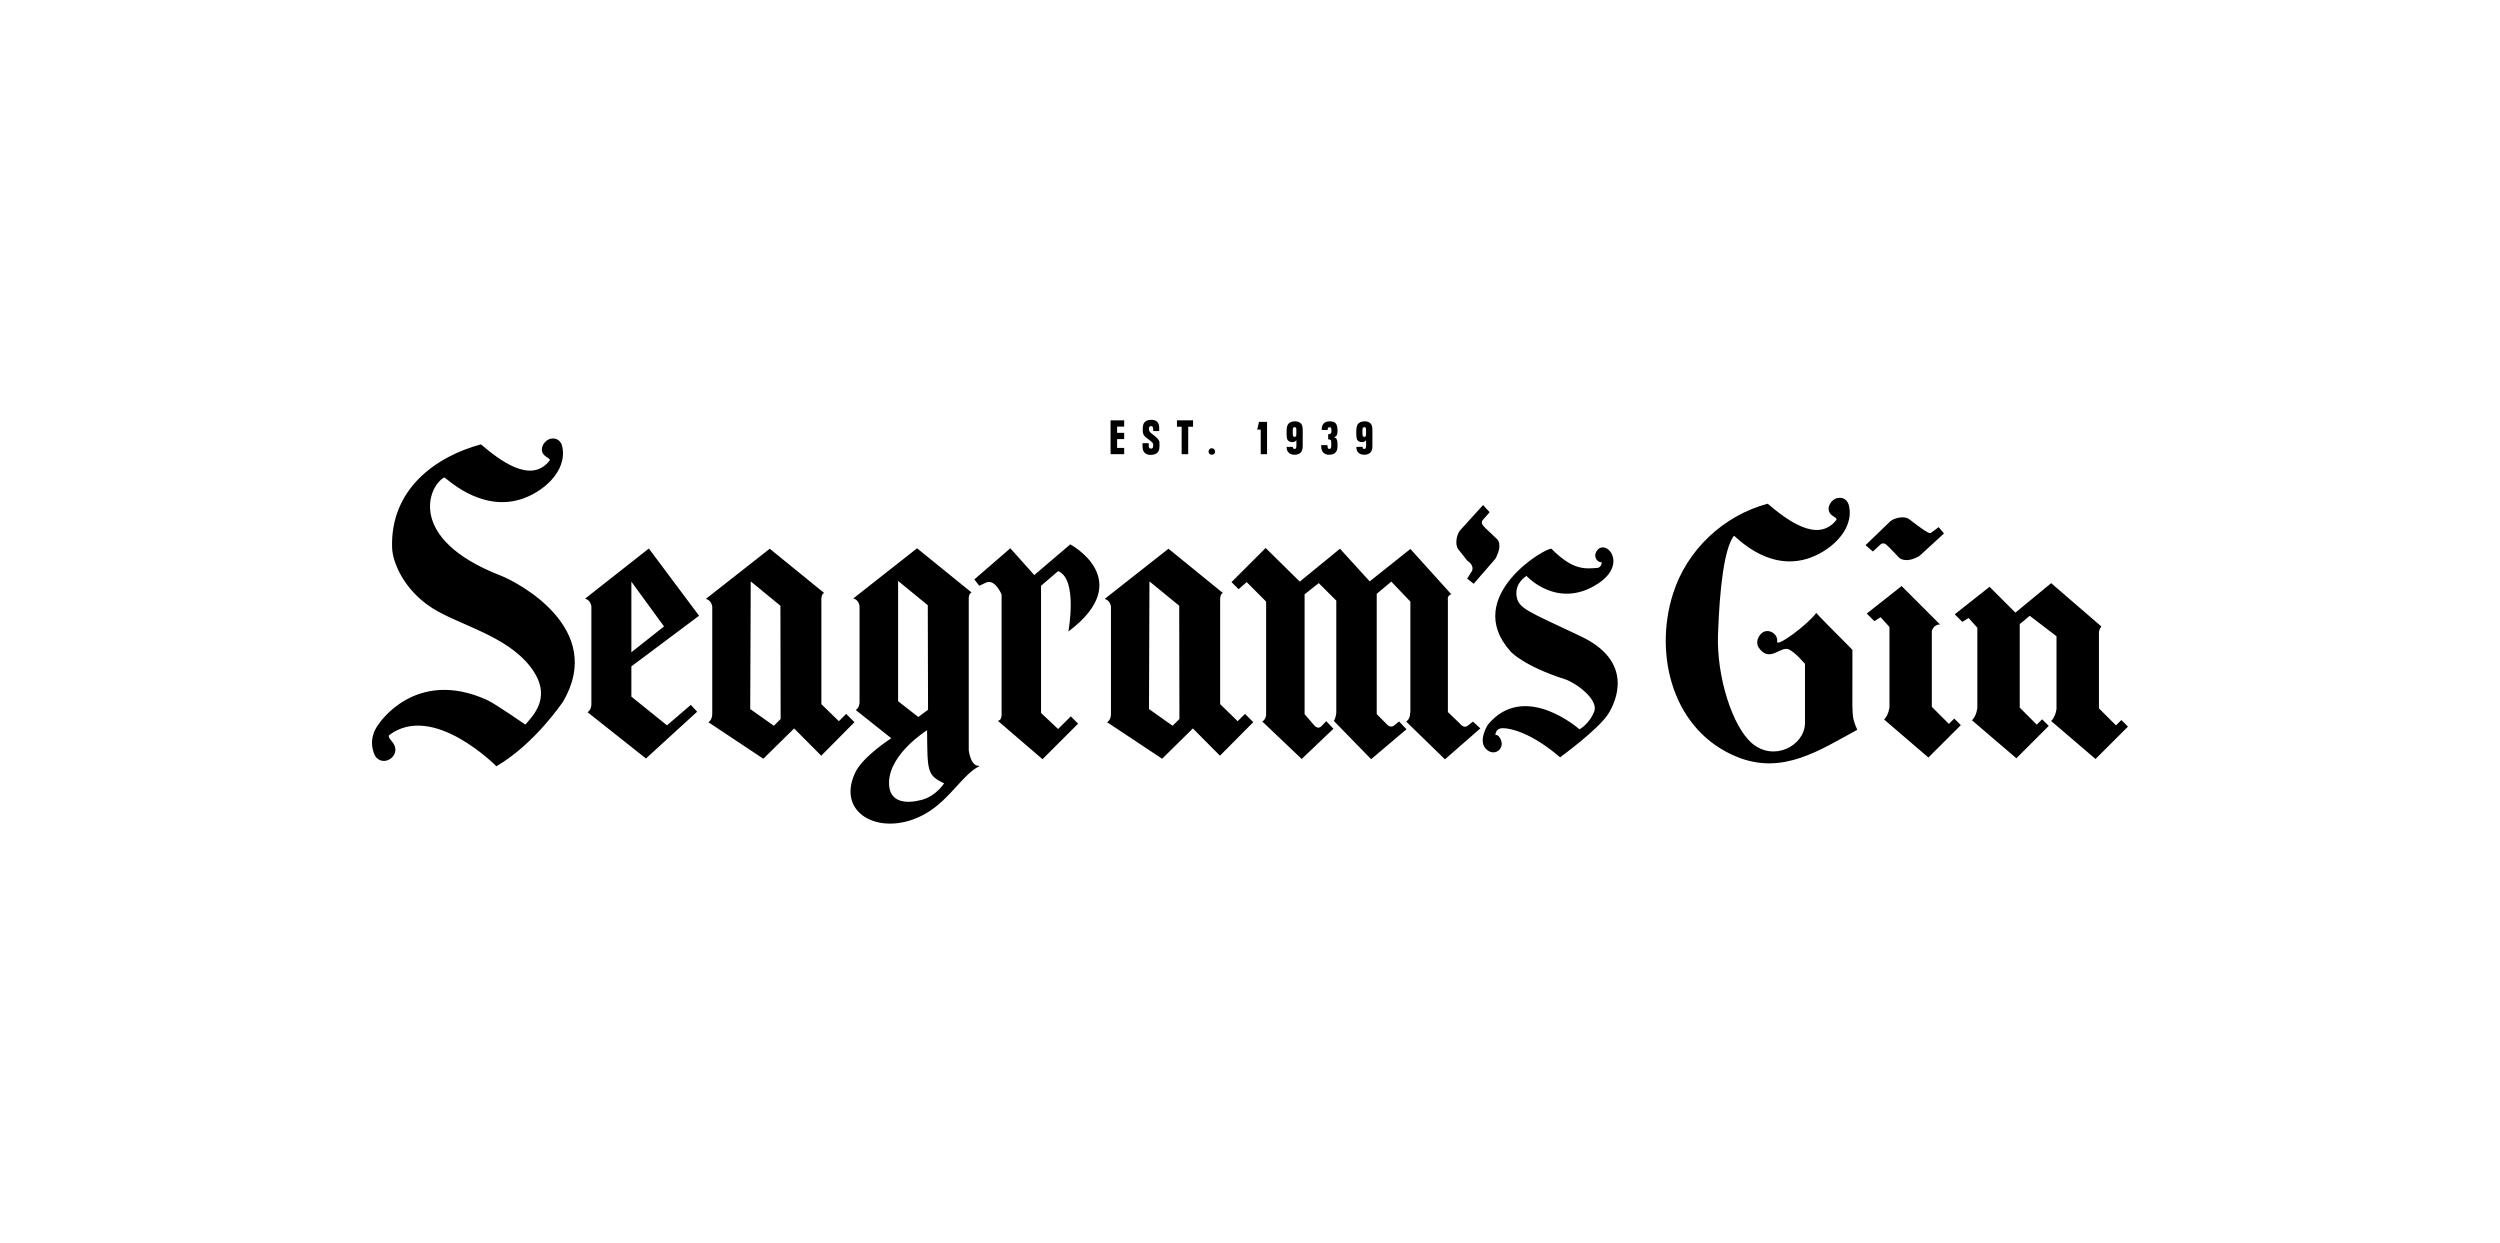 <?xml version="1.0" encoding="utf-8"?>
<!-- Generator: Adobe Illustrator 17.0.0, SVG Export Plug-In . SVG Version: 6.00 Build 0)  -->
<!DOCTYPE svg PUBLIC "-//W3C//DTD SVG 1.1//EN" "http://www.w3.org/Graphics/SVG/1.1/DTD/svg11.dtd">
<svg version="1.1" id="Capa_1" xmlns="http://www.w3.org/2000/svg" xmlns:xlink="http://www.w3.org/1999/xlink" x="0px" y="0px"
	 width="804.733px" height="400.26px" viewBox="0 0 804.733 400.26" enable-background="new 0 0 804.733 400.26"
	 xml:space="preserve">
<g>
	<polygon points="357.482,135.309 357.482,146.196 361.866,146.196 361.866,144.182 359.589,144.182 359.589,141.337 
		361.866,141.337 361.866,139.323 359.589,139.323 359.589,137.324 361.866,137.324 361.866,135.309 	"/>
	<g>
		<path d="M369.769,142.675v0.775c0,0.642,0.24,0.963,0.723,0.963c0.256,0,0.44-0.082,0.553-0.246
			c0.113-0.164,0.169-0.436,0.169-0.817c0-0.164-0.01-0.303-0.031-0.416c-0.02-0.113-0.067-0.223-0.138-0.331
			c-0.072-0.108-0.17-0.218-0.293-0.331c-0.123-0.113-0.282-0.246-0.477-0.401l-1.03-0.785c-0.276-0.215-0.507-0.413-0.691-0.593
			c-0.184-0.18-0.331-0.375-0.438-0.586c-0.108-0.21-0.182-0.446-0.223-0.709c-0.042-0.262-0.062-0.582-0.062-0.963
			c0-0.369,0.017-0.68,0.054-0.932c0.035-0.251,0.079-0.464,0.13-0.639c0.05-0.175,0.112-0.318,0.183-0.431
			c0.071-0.114,0.143-0.21,0.215-0.294c0.174-0.205,0.436-0.393,0.789-0.562c0.353-0.169,0.805-0.249,1.357-0.238
			c0.348,0,0.677,0.039,0.989,0.115c0.312,0.077,0.585,0.212,0.821,0.407c0.235,0.195,0.422,0.457,0.559,0.785
			c0.138,0.327,0.208,0.748,0.208,1.26v1.062h-1.922c0-0.094,0.003-0.231,0.008-0.412c0.005-0.181-0.011-0.362-0.046-0.543
			c-0.036-0.182-0.102-0.339-0.2-0.474c-0.098-0.134-0.254-0.197-0.469-0.186c-0.236,0.011-0.409,0.09-0.522,0.239
			c-0.113,0.149-0.164,0.392-0.154,0.731c0,0.196,0.028,0.368,0.084,0.517c0.056,0.149,0.14,0.287,0.252,0.415
			c0.113,0.128,0.25,0.263,0.413,0.401c0.164,0.139,0.357,0.295,0.582,0.47c0.225,0.175,0.457,0.357,0.697,0.546
			c0.239,0.19,0.459,0.391,0.657,0.602c0.199,0.21,0.365,0.429,0.498,0.655c0.132,0.226,0.204,0.462,0.213,0.708v1.263
			c0,0.883-0.214,1.552-0.644,2.003c-0.43,0.451-1.16,0.692-2.193,0.723c-0.49,0.02-0.938-0.067-1.342-0.262
			c-0.404-0.194-0.692-0.44-0.866-0.738c-0.082-0.123-0.151-0.264-0.207-0.423c-0.057-0.158-0.102-0.346-0.138-0.561
			c-0.036-0.215-0.059-0.466-0.069-0.754c-0.01-0.287-0.01-0.625,0-1.015H369.769z"/>
	</g>
	<polygon points="378.857,135.309 378.857,137.371 380.364,137.371 380.364,146.196 382.47,146.196 382.486,137.371 
		384.039,137.371 384.039,135.309 	"/>
	<g>
		<path d="M389.021,145.367c0-0.297,0.102-0.551,0.308-0.762c0.205-0.21,0.451-0.315,0.738-0.315c0.297,0,0.548,0.105,0.754,0.315
			c0.205,0.21,0.307,0.464,0.307,0.762c0,0.287-0.102,0.528-0.307,0.723c-0.206,0.194-0.457,0.292-0.754,0.292
			c-0.297,0-0.546-0.098-0.745-0.292C389.121,145.895,389.021,145.653,389.021,145.367"/>
	</g>
	<polygon points="405.814,146.197 405.814,138.293 404.675,138.293 405.275,135.786 407.858,135.786 407.858,146.197 	"/>
	<g>
		<path d="M417.162,137.677c-0.082-0.123-0.226-0.184-0.431-0.184c-0.4,0-0.6,0.277-0.6,0.83v1.245c0,0.401,0.043,0.677,0.13,0.831
			c0.087,0.154,0.249,0.23,0.485,0.23c0.194,0,0.333-0.067,0.415-0.2s0.124-0.358,0.124-0.677v-1.476
			C417.285,138.001,417.244,137.801,417.162,137.677 M416.132,143.844c0.061,0.452,0.251,0.677,0.569,0.677
			c0.215,0,0.369-0.085,0.461-0.254c0.092-0.169,0.138-0.459,0.138-0.869v-1.692c-0.338,0.41-0.778,0.615-1.323,0.615
			c-0.205,0-0.397-0.025-0.576-0.076c-0.18-0.051-0.346-0.118-0.499-0.201c-0.144-0.092-0.265-0.202-0.361-0.33
			c-0.098-0.127-0.178-0.294-0.238-0.5c-0.062-0.205-0.106-0.453-0.131-0.745c-0.025-0.293-0.039-0.643-0.039-1.053
			c0-0.409,0.008-0.761,0.023-1.053s0.041-0.546,0.077-0.761c0.036-0.215,0.084-0.403,0.146-0.562
			c0.062-0.158,0.138-0.315,0.231-0.468c0.195-0.297,0.487-0.531,0.877-0.7c0.39-0.169,0.851-0.254,1.384-0.254
			c0.471,0,0.884,0.082,1.238,0.246c0.354,0.164,0.629,0.395,0.823,0.691c0.144,0.226,0.246,0.485,0.308,0.777
			c0.062,0.292,0.093,0.674,0.093,1.146v4.751c0,0.266-0.006,0.497-0.015,0.692c-0.011,0.194-0.031,0.372-0.062,0.53
			c-0.031,0.159-0.072,0.308-0.123,0.446c-0.052,0.138-0.113,0.279-0.184,0.423c-0.175,0.328-0.457,0.587-0.847,0.776
			c-0.389,0.19-0.851,0.285-1.384,0.285c-0.472,0-0.889-0.079-1.253-0.238c-0.364-0.158-0.654-0.387-0.869-0.684
			c-0.071-0.103-0.133-0.203-0.184-0.3c-0.051-0.098-0.093-0.208-0.123-0.33c-0.031-0.124-0.06-0.265-0.085-0.424
			c-0.026-0.158-0.043-0.346-0.054-0.561H416.132z"/>
		<path d="M425.466,138.417v-0.338c0-0.799,0.233-1.414,0.7-1.845c0.466-0.431,1.109-0.635,1.93-0.615
			c0.4,0.011,0.753,0.062,1.061,0.154c0.307,0.093,0.566,0.257,0.776,0.492c0.21,0.236,0.366,0.558,0.469,0.968
			c0.102,0.409,0.149,0.933,0.138,1.568c-0.01,0.297-0.031,0.546-0.062,0.746c-0.031,0.2-0.087,0.375-0.169,0.522
			c-0.082,0.149-0.192,0.274-0.33,0.377c-0.139,0.102-0.321,0.206-0.546,0.308c0.215,0.071,0.395,0.164,0.539,0.277
			c0.143,0.112,0.259,0.274,0.346,0.484c0.087,0.21,0.147,0.482,0.177,0.815c0.031,0.333,0.046,0.756,0.046,1.269
			c0,0.502-0.062,0.928-0.184,1.276c-0.124,0.349-0.3,0.632-0.531,0.853c-0.23,0.22-0.512,0.381-0.846,0.484
			c-0.333,0.102-0.714,0.159-1.145,0.17c-0.77,0.02-1.386-0.209-1.854-0.685c-0.466-0.477-0.699-1.151-0.699-2.022v-0.17
			c0-0.071,0.005-0.143,0.015-0.215h1.999c0,0.431,0.043,0.743,0.131,0.938c0.087,0.195,0.248,0.287,0.484,0.277
			c0.175-0.011,0.302-0.059,0.385-0.147c0.082-0.087,0.138-0.202,0.169-0.346c0.031-0.144,0.046-0.313,0.046-0.508v-0.661
			c0-0.307-0.008-0.55-0.023-0.73c-0.015-0.179-0.059-0.32-0.13-0.423c-0.072-0.102-0.173-0.169-0.3-0.2
			c-0.128-0.031-0.305-0.056-0.531-0.077v-1.644c0.287-0.011,0.505-0.052,0.654-0.124c0.149-0.071,0.251-0.158,0.308-0.262
			c0.056-0.101,0.084-0.22,0.084-0.353v-0.431c0-0.44-0.048-0.733-0.146-0.876c-0.098-0.144-0.254-0.215-0.469-0.215
			c-0.41,0-0.615,0.302-0.615,0.907H425.466z"/>
		<path d="M439.597,137.677c-0.082-0.123-0.226-0.184-0.431-0.184c-0.4,0-0.6,0.277-0.6,0.83v1.245c0,0.401,0.043,0.677,0.13,0.831
			c0.088,0.154,0.249,0.23,0.485,0.23c0.195,0,0.333-0.067,0.415-0.2c0.082-0.133,0.124-0.358,0.124-0.677v-1.476
			C439.721,138.001,439.679,137.801,439.597,137.677 M438.567,143.844c0.062,0.452,0.251,0.677,0.569,0.677
			c0.215,0,0.37-0.085,0.462-0.254c0.093-0.169,0.139-0.459,0.139-0.869v-1.692c-0.339,0.41-0.779,0.615-1.323,0.615
			c-0.206,0-0.398-0.025-0.577-0.076c-0.18-0.051-0.346-0.118-0.499-0.201c-0.144-0.092-0.265-0.202-0.361-0.33
			c-0.098-0.127-0.178-0.294-0.238-0.5c-0.062-0.205-0.105-0.453-0.131-0.745c-0.025-0.293-0.039-0.643-0.039-1.053
			c0-0.409,0.008-0.761,0.024-1.053c0.014-0.293,0.041-0.546,0.076-0.761c0.036-0.215,0.084-0.403,0.146-0.562
			c0.062-0.158,0.139-0.315,0.231-0.468c0.195-0.297,0.487-0.531,0.877-0.7c0.39-0.169,0.851-0.254,1.384-0.254
			c0.472,0,0.884,0.082,1.238,0.246c0.354,0.164,0.629,0.395,0.824,0.691c0.143,0.226,0.245,0.485,0.307,0.777
			c0.062,0.292,0.093,0.674,0.093,1.146v4.751c0,0.266-0.006,0.497-0.015,0.692c-0.011,0.194-0.031,0.372-0.062,0.53
			c-0.031,0.159-0.071,0.308-0.123,0.446c-0.052,0.138-0.113,0.279-0.184,0.423c-0.175,0.328-0.457,0.587-0.846,0.776
			c-0.39,0.19-0.852,0.285-1.384,0.285c-0.472,0-0.889-0.079-1.253-0.238c-0.364-0.158-0.654-0.387-0.869-0.684
			c-0.071-0.103-0.133-0.203-0.184-0.3c-0.051-0.098-0.093-0.208-0.123-0.33c-0.031-0.124-0.059-0.265-0.085-0.424
			c-0.025-0.158-0.043-0.346-0.053-0.561H438.567z"/>
		<path d="M605.056,175.479c1.115-1.105,1.885-0.474,2.978,0.625c1.098,1.097,3.308,3.446,3.308,3.446s2.029,2.035,6.559-0.625
			l7.849-7.208l-1.707-2.042l-2.576,1.917c0,0-0.366,0.355-3.125-1.644c0,0-2.148-1.523-3.724-2.779
			c-1.558-1.261-4.845-0.466-6.122,0.613l-7.985,7.697l2.352,2.043C602.862,177.522,603.968,176.577,605.056,175.479
			 M629.059,231.297l-1.717,1.721l-5.5-5.486v-24.453c0,0,0.617-2.185,2.67-2.043l-12.39-12.391l-11.219,8.855l2.438,2.436
			l2.014-1.263l2.849,3.144v25.889c0,0-0.253,2.421-1.718,3.904l14.253,12.233l10.437-10.422L629.059,231.297z M682.848,231.774
			l-1.724,1.726l-5.487-5.489v-24.471c0,0,0-0.929,0.795-1.869l-16.171-13.962l-11.516,9.491l-8.315-8.317l-11.211,8.858l2.432,2.43
			l2.036-1.245l2.807,3.136v25.86c0,0-0.233,2.436-1.72,3.933l14.285,12.227l10.426-10.429l-2.14-2.118l-1.72,1.726l-5.485-5.494
			v-26.971l0.244-0.082l2.978-2.504l8.613,6.584v23.37c0,0-0.218,2.424-1.716,3.922l14.282,12.223l10.436-10.419L682.848,231.774z
			 M596.283,209.193c0.09-0.035-11.809-11.745-11.613-11.925c-3.063,4.081-12.874,11.188-12.621,9.282
			c0.38-2.433-2.741-4.47-4.852-2.823c-1.464,1.158-2.042,3.304-1.1,4.699c3.452,5.089,6.956-0.469,9.589,0.572
			c2.214,0.864,5.448,4.929,5.328,4.663v19.325c-0.284,7.086-10.018,12.246-17.024,6.3c-6.325-5.341-11.438-21.435-10.979-34.938
			c0.527-15.434,2.067-27.836,5.115-31.874c0.246-0.306,10.202,11.31,23.371,7.454c7.241-2.131,15.438-9.091,13.685-17.087
			c-0.41-1.867-1.807-2.856-3.623-2.545c-2.082,0.344-3.746,3.07-2.524,4.879c0.794,1.215,2.589,1.507,2.044,2.223
			c-6.066,7.693-16.204-0.296-22.076-5.253c-14.255,3.806-26.018,14.893-30.466,28.948c-6.325,19.87-0.034,44.473,20.997,52.702
			c14.431,5.65,26.232-2.318,38.321-8.885c-1.483-3.184-1.483-4.367-1.591-7.86L596.283,209.193z M472.257,180.444
			c2.577,1.656,1.529,3.401,1.529,3.401l-1.507,2.401l2.087,1.666l6.989-8.052c2.524-4.626,0.58-6.281,0.58-6.281
			s-2.572-2.438-3.704-3.515c-1.109-1.057-1.775-1.824-0.711-2.949c1.08-1.133,1.971-2.256,1.971-2.256l-2.1-2.292l-7.455,8.214
			c-1.046,1.288-1.734,4.595-0.456,6.124C470.792,178.449,472.257,180.444,472.257,180.444 M508.844,204.818
			c-17.18-8.147-20.165-8.9-20.694-13.121c-0.497-4.229,3.222-6.306,3.222-6.306s10.03,11.055,23.084,2.42
			c10.129-6.687,1.787-15.193-0.721-10.021c-0.776,1.574,0.499,3.124,1.438,3.118c0.941-0.008,0.042,1.811-0.909,1.886
			c-4.235,0.36-8.043,0.71-14.823-6.113c-1.015-1.016-29.321,15.197-13.147,33.077c0,0,4.013,4.569,17.502,8.902
			c3.311,1.061,10.895,6.427,9.355,10.42c-0.889,2.358-2.908,4.662-4.727,5.684c0,0-17.704-15.732-29.485-1.501
			c0,0-3.156,4.912-0.784,7.622c2.588,2.959,6.249,0.34,4.982-2.709c-0.798-1.936-1.745-1.558-1.745-1.558s-0.182-2.197,2.331-2.219
			c2.514-0.021,9.269,1.472,18.461,9.377c0,0,12.142-8.853,15.398-13.806C520.325,225.711,526.018,212.952,508.844,204.818
			 M448.968,233.337c-1.397,1.401-2.672-0.327-2.672-0.327l-3.137-3.137v-38.728l4.691-3.929l6.141,6.438v35.44l-0.096,0.656
			c0,1.735-1.248,2.529-1.248,2.529l12.474,12.141l11.393-9.96l-2.377-2.181l-1.413,1.089c-1.395,1.416-2.659-0.318-2.659-0.318
			l-3.923-3.772l-0.078,0.132v-36.228c-0.306-1.573,1.096-1.886,1.096-1.886l-13.168-14.589l-13.096,10.435l-9.566-10.508
			l-12.942,10.582l-10.983-10.819l-10.987,10.974l2.285,2.289l2.594-2.289l6.259,6.283v35.756c0.161,2.198-1.244,2.824-1.244,2.824
			l12.695,12.074l10.214-9.73l-2.296-2.432l-1.323,1.336c-1.412,1.88-2.904-0.393-2.904-0.393l-2.757-3.217v-38.576l4.559-3.596
			l5.643,5.628v35.767c0,1.725-0.776,2.973-0.776,2.973l11.99,12.314l11.381-9.643l-2.38-2.504L448.968,233.337z M377.451,233.621
			l-7.598-5.386l0.146-41.093l9.582,7.84l0.066,36.466L377.451,233.621z M400.759,229.792l-2.365,2.354l-5.634-5.488v-32.846
			c-0.176-2.978,0.926-2.899,0.926-2.899l-17.565-14.279l-20.529,16.152c1.857,0.468,2.019,2.514,2.019,2.514v34.034
			c0.162,2.502-1.261,3.133-1.261,3.133l17.734,11.765l9.897-9.752l8.714,8.775l10.72-10.787L400.759,229.792z M296.688,257.475
			c-4.695,1.264-10.746,1.142-10.513-5.798c0.327-9.253,12.243-16.619,12.243-16.619c0.153,13.022-0.145,14.427,5.48,17.085
			C303.898,252.143,301.389,256.217,296.688,257.475 M289.091,186.988l9.558,7.84l0.081,33.638l-3.135,2.323l-6.504-5.074V186.988z
			 M311.833,241.56v-47.906c-0.181-2.98,0.938-2.912,0.938-2.912l-17.573-14.255l-20.53,16.154c1.873,0.458,2.014,2.504,2.014,2.504
			v30.263c0.169,2.501-1.23,3.135-1.23,3.135l11.445,9.097c0,0-9.135,5.813-11.619,11.072c-6.467,13.731,9.182,21.199,22.995,12.992
			c7.59-4.511,11.748-12.538,16.939-15.044l-0.172-0.166C313.628,246.66,312.314,244.851,311.833,241.56 M321.161,231.992
			l14.417,12.389l11.453-11.444l-2.353-2.35l-4.081,4.076l-5.497-5.178v-40.929l5.497-4.711c6.434,2.507,3.301,19.446,3.301,19.446
			c22.111-16.619,0.614-28.064,0.614-28.064l-11.585,9.879l-7.707-8.619l-11.592,10.024l1.583,2.045l2.032-0.944
			c2.983-1.572,5.162,3.763,5.162,3.763v38.895C322.251,232.146,321.161,231.992,321.161,231.992 M249.1,233.621l-7.608-5.386
			l0.162-41.093l9.556,7.84l0.071,36.466L249.1,233.621z M275.04,232.467l-2.655-2.674l-2.357,2.354l-5.631-5.488v-32.846
			c-0.175-2.978,0.938-2.899,0.938-2.899l-17.557-14.279l-20.57,16.152c1.91,0.468,2.063,2.514,2.063,2.514v34.034
			c0.139,2.502-1.26,3.133-1.26,3.133l17.705,11.765l9.908-9.752l8.726,8.775L275.04,232.467z M203.231,187.216l10.51,14.431
			l-10.51,8.314V187.216z M222.363,226.899l-7.664,6.584l-11.468-9.249v-9.727l21.795-16.305l-16.169-21.641l-20.525,16.145
			c1.86,0.477,2.028,2.51,2.028,2.51v30.9c0.169,2.507-1.248,3.127-1.248,3.127l18.821,14.905l16.47-15.053L222.363,226.899z
			 M161.098,185.249c-30.131-11.71-23.341-28.771-18.099-31.561c0.35-0.182,11.128,10.99,24.299,7.131
			c7.251-2.119,15.442-9.079,13.685-17.082c-0.407-1.867-1.811-2.846-3.609-2.542c-2.077,0.354-3.741,3.074-2.556,4.876
			c0.802,1.209,2.623,1.512,2.057,2.231c-6.05,7.689-16.2-0.305-22.074-5.263c-14.255,3.818-29.245,14.26-28.584,33.339
			c0.161,4.624,3.753,13.467,12.873,19.323c8.592,5.497,23.759,8.767,31.601,18.885c7.441,9.602,0.926,15.682-1.576,18.661
			c0,0-9.733-6.743-12.3-7.912c-23.209-10.549-34.979,7.835-34.979,7.835c-3.773,5.012-1.38,9.911-0.791,10.588
			c2.944,3.357,8.669-1.097,5.093-5.11c-1.508-1.703-0.848-2.026-0.848-2.026c14.122-10.66,34.494,10.038,34.494,10.038
			c12.401-7.218,21.487-20.856,21.487-20.856C195.065,202.269,166.736,187.446,161.098,185.249"/>
	</g>
</g>
</svg>
